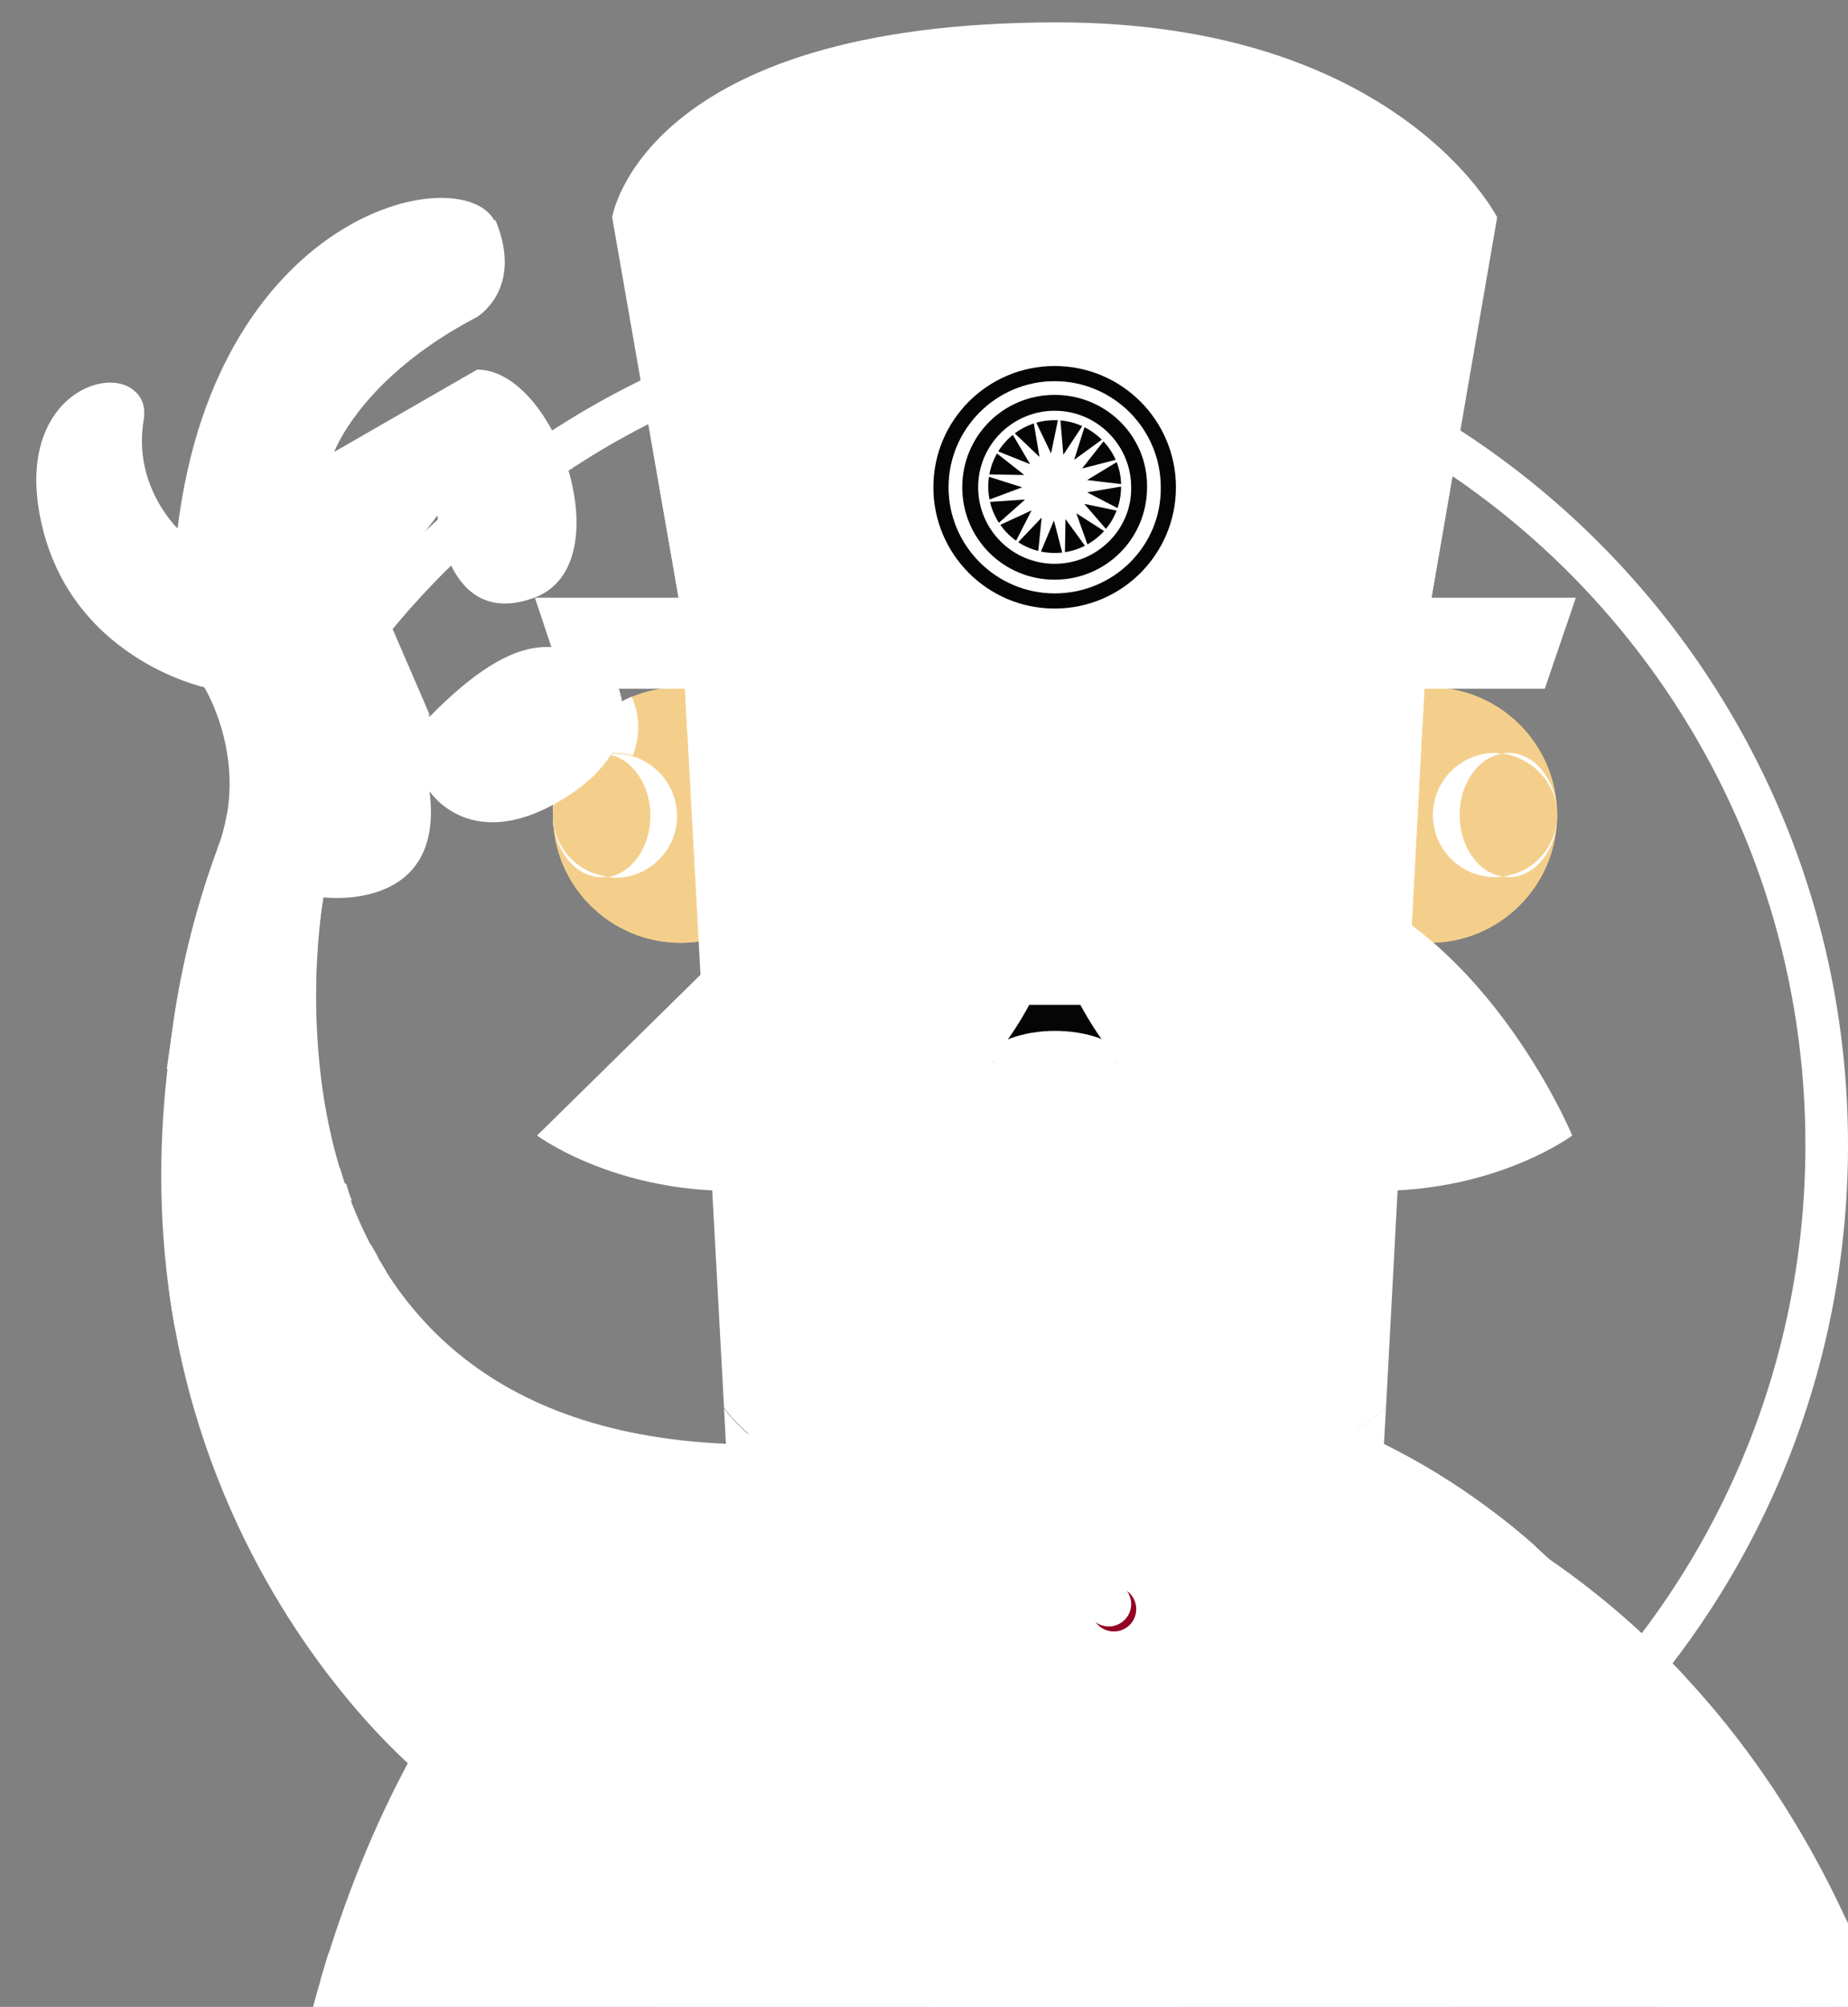 <svg viewBox="0 0 256 278" xmlns="http://www.w3.org/2000/svg" preserveAspectRatio="xMidYMid">
    <rect x="0" y="0" width="256" height="278" fill="#808080" stroke="none"/>
    <path fill="#fff" d="M139.4 276.2c-64.3 0-116.6-52.7-116.6-117.6C22.8 93.8 75.1 41 139.4 41S256 93.8 256 158.6c0 64.9-52.3 117.6-116.6 117.6zm0-229.3c-61 0-110.7 50.1-110.7 111.7s49.7 111.7 110.7 111.7 110.7-50.1 110.7-111.7S200.5 46.9 139.4 46.9z"/>
    <g clip-path="url(#b)">
        <path fill="#fff" d="M271.2 329.2s1.9 25.7-5.1 30.9c0 0-1.5 10.3-11.4 10.6 0 0-2.2 5.9-12.5 2.9-10.3-2.9-19.1-33.1-19.1-33.1s31.1-26.4 48.1-11.3z"/>
        <path fill="#fff" d="M179.5 200.4s82.6 13.3 91.7 128.8c0 0-15.4 9.8-31.5 10.5 0 0 1.4-88.9-60.2-139.3z"/>
        <path fill="#fff" d="M260.8 278.3c-4.5 2.2-14.1 6-28.9 7.5l1.5 5.7c5.9-.9 16.5-3.1 29.2-8.1l-1.8-5.1zm-33-5.7c.6 1.9 1.3 3.7 1.8 5.6 5.4-.6 17.6-2.3 28.4-7.1-.8-1.8-1.5-3.6-2.3-5.3-4 1.8-12.8 5-27.9 6.8zm43.4 56.6c-.8-10.6-2.3-20.3-4.2-29.2-6.3 3.9-16.3 8.6-29.8 10.4 2.8 17.5 2.6 29.3 2.6 29.3 16-.7 31.4-10.5 31.4-10.5z"/>
        <circle fill="#F4CF8C" cx="94.3" cy="112.9" r="17.7"/>
        <circle fill="#F4CF8C" cx="94.3" cy="112.9" r="17.7"/>
        <path fill="#fff" d="M76.6 112.9c0 .5 0 1.1.1 1.6 1.3-.5 2.6-1.2 4-2.2 8.4-5.4 8.6-11.8 6.8-15.8-6.4 2.8-10.9 9.1-10.9 16.4z"/>
        <circle fill="#F4CF8C" cx="85.2" cy="112.9" r="8.6"/>
        <path fill="#fff" d="M85.2 104.4c-.3 0-.7 0-1 .1 3.3.5 5.9 4.1 5.9 8.5s-2.6 8-5.9 8.5c.3 0 .7.1 1 .1 4.7 0 8.6-3.8 8.6-8.6-.1-4.8-3.9-8.6-8.6-8.6zm-1.1.1c-.3 0-.5-.1-.8-.1-3.7 0-6.7 3.8-6.7 8.6 0-4.4 3.3-8 7.5-8.5zm-7.5 8.4c0 4.7 3 8.6 6.7 8.6.3 0 .5 0 .8-.1-4.2-.5-7.5-4.1-7.5-8.5z"/>
        <circle fill="#F4CF8C" cx="198" cy="112.9" r="17.7"/>
        <circle fill="#F4CF8C" cx="198" cy="112.9" r="17.7"/>
        <circle fill="#F4CF8C" cx="207.1" cy="112.9" r="8.6"/>
        <path fill="#fff" d="M202.2 112.9c0-4.4 2.6-8 5.9-8.5-.3 0-.7-.1-1-.1-4.7 0-8.6 3.8-8.6 8.6 0 4.7 3.8 8.6 8.6 8.6.3 0 .7 0 1-.1-3.3-.5-5.9-4.1-5.9-8.5zm13.5 0c0-4.7-3-8.6-6.7-8.6-.3 0-.5 0-.8.1 4.2.6 7.5 4.2 7.5 8.5zm-7.5 8.5c.3 0 .5.1.8.1 3.7 0 6.7-3.8 6.7-8.6 0 4.4-3.3 8-7.5 8.5zm-163.4 2.9s16.9 2.2 14.7-14.7c0 0 5.9 9.2 19.1.7 13.2-8.4 6.2-19.5 2.6-19.8-3.7-.4-8.8-4.4-21.7 8.8l-7.3-16.9 8.4-11S61.8 87.3 74 82.8c12.3-4.5 3.1-31.6-7.9-31.6L46.3 62.6S50 52.3 66.1 43.9c0 0 6.2-3.7 2.6-12.9-3.7-9.2-38.6-2.6-44.1 42.2 0 0-6.2-5.9-4.8-15.1s-18-6.6-14.3 13.2c3.7 19.8 22.8 23.9 22.8 23.9s6.5 10.5 1.8 22.4c0 .1 7.4 9.2 14.7 6.7zm33.8-14c13.2-8.4 6.2-19.5 2.6-19.8-2.3-.2-5.1-1.8-9.9 0l4.3 8.9s-.9 12.7-15.1 9.5c0 0-.1.5-.5 1.3 1.6 1.9 7.5 7.2 18.6.1zm-19 .5c-2.2 3.9-9.8 11.5-28.2 2.1-.3 1.7-.7 3.1-1.3 4.8 0 0 7.3 9.2 14.7 6.6 0 0 16.1 2.1 14.8-13.5zm1-39.4S61.8 87.3 74 82.8c5-1.8 6.4-7.5 5.6-13.5-3.1 3.2-12.5 11.2-16.2-5.8L46.6 83.1l-13.3 7.7 16.6-4.2 9.7 12.6-7.3-16.9 8.3-10.9zM49.1 57.8c2.7-3.8 7.9-9.2 17.1-14 0 0 6.2-3.7 2.6-12.9-.1-.2-.1-.3-.2-.5-.9 2.8-2.6 6.1-5.9 8.4-6.8 4.7-31.1 21.6-23.4 47.1-.1.2-3.3-15.6 9.8-28.1zM24.3 72.9c-1.3-1.4-5.7-6.8-4.4-14.7.6-3.6-2.1-5.4-5.3-5-.7 9.8.7 29.8 20.1 35.5 0 0-7.3-3.4-10.4-15.8z"/>
        <path fill="#fff" d="M30.1 117.7l14.7 6.6S31.6 197 100.6 200c0 0 .5 46.8-42.1 46 0 0-56.3-44.8-28.4-128.3z"/>
        <path fill="#fff" d="M47.7 163.8c-.2-.7-.4-1.3-.6-2-3.3 1.7-12 5.5-24.6 5.4l.3 4.8c6.3 0 16.8-.8 25.9-5.7v-.1c-.3-.7-.5-1.4-.7-2.1l-.3-.3zm4.7 10.4c-.3-.6-.7-1.2-1-1.8-3.8 1.8-14.2 6-28 6.1.2 1.8.5 3.6.8 5.3 7.5 0 18.5-1.3 29.3-7.6v-.1c-.4-.6-.7-1.2-1.1-1.8v-.1zm-22.3-56.5c-4 10.9-5.7 21-7 30.4 7 1.3 14 1.5 20.9-3-.9-11.8.8-20.8.8-20.8l-14.7-6.6zm21.4 186.5l90 116s3.5 1.3 5-.5V304.2h-95zm189.3 0l-90 116s-3.5 1.3-5-.5V304.2h95zm-53.2-106.1h-82.8c-88.2 38.7-67.7 184.8-67.7 184.8h109.6v-66.8l6.1 66.8h102.4c0-.1 20.6-146.1-67.6-184.8z"/>
        <path fill="#fff" d="M223.1 340.6s8.8 30.1 19.1 33.1c10.3 2.9 12.5-2.9 12.5-2.9 2.9-.1 5.1-1.1 6.7-2.4.7-10.6 1.2-26.1 0-43.6-17-2.3-38.3 15.8-38.3 15.8z"/>
        <path fill="#fff" d="M261.9 334c-1.2-31.4-7.5-71.7-28.7-102-25.3-27-53.7-31.6-53.7-31.6 61.6 50.4 60.2 139.3 60.2 139.3 8.2-.4 16.3-3.1 22.2-5.7z"/>
        <path fill="#fff" d="M40.6 289.1c-.3 1.3-.6 2.7-.8 4 24.4-9 62.9-14.8 106.3-14.8s82 5.8 106.3 14.8c-.3-1.3-.5-2.7-.8-4-24.4-8.8-62.6-14.5-105.5-14.5S65 280.3 40.6 289.1zm4.9-18.5c-.4 1.2-.7 2.4-1.1 3.6 24.5-8.1 61-13.2 101.8-13.2s77.3 5.1 101.8 13.2c-.4-1.2-.7-2.4-1.1-3.6-24.5-7.9-60.5-12.8-100.7-12.8s-76.3 5-100.7 12.8zm34.2-56.5c-18.9 24.3-16.8 54-16.8 54l5.1-2.3c-1.6-25.8 10.2-46.3 17.6-56.5-2 1.5-4 3.1-5.9 4.8zm127-4.8c7.4 10.2 19.2 30.6 17.6 56.5l5.1 2.3s2-29.6-16.8-54c-1.9-1.7-3.9-3.3-5.9-4.8zm-60 106.8l6.1 66.8h102.4s6.3-44.8-3.1-91.4l-5.2-1.7c8.6 23.5 4.6 86.9 4.6 86.9h-93.2l-8.8-98.5h-7.1l-.9 98.5H41.9C37.3 332 44.4 290 44.4 290l-4.2 1.2c-9.5 46.7-3.1 91.7-3.1 91.7h109.6v-66.8zM192 195s-17.6 16-46.6 16c-34.4 0-45.1-16-45.1-16L94.2 82.8H198L192 195zm0 0s-17.6 16-46.6 16c-34.4 0-45.1-16-45.1-16L94.2 82.8H198L192 195zm0 0s-17.6 16-46.6 16c-34.4 0-45.1-16-45.1-16L94.2 82.8H198L192 195z"/>
        <path fill="#fff" d="M159.3 102l2.6-3.3s9.3-.5 23.7 7.2c0 0-10.4-12.8-26-8.5l.5-2.8-4.4 7.2s1.6 9.7-.1 16.7h-18.7c-1.7-7-.1-16.7-.1-16.7l-4.4-7.2.5 2.8c-15.6-4.3-26 8.5-26 8.5 14.3-7.7 23.7-7.2 23.7-7.2l2.6 3.3c-5 10-16.8 10.8-16.8 10.8 12.4 1.3 16.9-6.4 16.9-6.4-.7 6.1.6 14.1.6 14.1l12.4 8.8.1-.1.1.1 12.4-8.8s1.3-8 .6-14.1c0 0 4.5 7.7 16.9 6.4-.3 0-12.1-.8-17.1-10.8z"/>
        <ellipse fill="#050505" cx="146.1" cy="138.3" rx="17" ry="10.2"/>
        <path fill="#fff" d="M146.1 149c3.9 0 7.4-1.3 10.3-2.6-2-2.2-5.8-3.6-10.3-3.6-4.4 0-8.3 1.5-10.3 3.6 2.9 1.3 6.5 2.6 10.3 2.6z"/>
        <path fill="#FFF" d="M146.1 128.1c-9.4 0-17 4.6-17 10.2 0 .3 0 .6.1.9h33.9c0-.3.1-.6.1-.9 0-5.6-7.6-10.2-17.1-10.2z"/>
        <path fill="#fff" d="M146.1 155.1c-3.5 0-6.7-.6-9.4-1.7 2.2 2.8 5.5 4.6 9.4 4.6 3.8 0 7.2-1.8 9.4-4.6-2.7 1.1-5.9 1.7-9.4 1.7zm0 30.4c-5.9 0-11.4-1.1-16-2.9 3.7 4.8 9.5 7.8 16 7.8s12.3-3.1 16-7.8c-4.6 1.8-10 2.9-16 2.9zm-50.9-84.2H197l1-18.4H94.2l1 18.4zm103.1-18.5l9.1-52.7s-13.7-27-61-27c-57.4 0-61.6 27-61.6 27L94 82.8h104.3z"/>
        <path fill="#fff" d="M90.1 60.2L94 82.8h104.3l3.9-22.6H90.1zM214 95.4H78.3l-4.2-12.6h144.2L214 95.4z"/>
        <circle fill="#050505" cx="146.1" cy="67.5" r="16.8"/>
        <path fill="#fff" d="M146.1 82.2c-8.1 0-14.7-6.6-14.7-14.7s6.6-14.7 14.7-14.7 14.7 6.6 14.7 14.7c.1 8.1-6.5 14.7-14.7 14.7zm0-27.5c-7.1 0-12.8 5.7-12.8 12.8 0 7.1 5.7 12.8 12.8 12.8 7.1 0 12.8-5.7 12.8-12.8.1-7.1-5.7-12.8-12.8-12.8zm0 23.4c-5.9 0-10.6-4.8-10.6-10.6 0-5.9 4.8-10.6 10.6-10.6 5.9 0 10.6 4.8 10.6 10.6.1 5.8-4.7 10.6-10.6 10.6zm0-19.9c-5.1 0-9.2 4.1-9.2 9.2s4.1 9.2 9.2 9.2 9.2-4.1 9.2-9.2c.1-5-4.1-9.2-9.2-9.2zm2.7 5.5l4.8-3.5-3.7 4.7 5.8-1.5-5.1 3.1 5.9.7-5.9 1L156 71l-5.8-1.2 3.9 4.5-5-3.2 2 5.6-3.5-4.8-.1 6-1.5-5.8-2.3 5.5.6-5.9-4.1 4.3 2.7-5.3-5.4 2.5 4.5-4-6 .4 5.6-2.1-5.7-1.8 6 .1-4.7-3.7 5.5 2.2-3-5.1 4.3 4.1-1-5.9 2.6 5.4 1.2-5.8.5 6 3.3-5-1.8 5.7z"/>
        <path fill="#fff" d="M149.3 67.5c0 1.8-1.4 3.2-3.2 3.2-1.8 0-3.2-1.4-3.2-3.2 0-1.8 1.4-3.2 3.2-3.2 1.8 0 3.2 1.4 3.2 3.2zm-3.9 143.6c-34.4 0-45.1-16-45.1-16l1.2 22.8s10.3 15.6 43.9 15.6c28.2 0 45.3-15.6 45.3-15.6L192 195c-.1 0-17.7 16.1-46.6 16.1z"/>
        <path fill="#fff" d="M146.1 233.1c.8-3 1.3-6.8 1.3-10.9 0-4.2-.5-8-1.3-10.9-.8 3-1.3 6.8-1.3 10.9s.5 8 1.3 10.9z"/>
        <circle fill="#930023" cx="154.3" cy="222.9" r="3.1"/>
        <circle fill="#FFF" cx="153.6" cy="222.2" r="3.1"/>
        <path fill="#fff" d="M157.3 253.6H135c-3.5 0-6.4 2.9-6.4 6.4v15.9c0 3.5 2.9 6.4 6.4 6.4h22.3c3.5 0 6.4-2.9 6.4-6.4V260c0-3.6-2.9-6.4-6.4-6.4zm-1.7 8.9v10.9c0 .6-.5 1.2-1.2 1.2h-16.5c-.6 0-1.2-.5-1.2-1.2v-10.9c0-.6.5-1.2 1.2-1.2h16.5c.6 0 1.2.5 1.2 1.2zm-21.8-142l12.3 8.7.1-.1.1.1 12.3-8.7h-24.8z"/>
        <path fill="#fff" d="M146.1 127.3s-10.4-12.4-34.8-6.3l-36.9 36.3s13.3 9.9 34.1 7.2 37.8-24.9 37.6-37.2zm0 0s10.4-12.4 34.8-6.3c24.4 6.1 36.9 36.3 36.9 36.3s-13.3 9.9-34.1 7.2-37.7-24.9-37.6-37.2zm50.6 106h2.2L195 238l-3.8-4.7h2.2v-2.1h-8.2v2.1h3.2l5.4 6.7v4.2h-3.2v2.1h8.6v-2.1H196V240l5.4-6.7h3.2v-2.1h-8.2l.3 2.1z"/>
    </g>
</svg>
